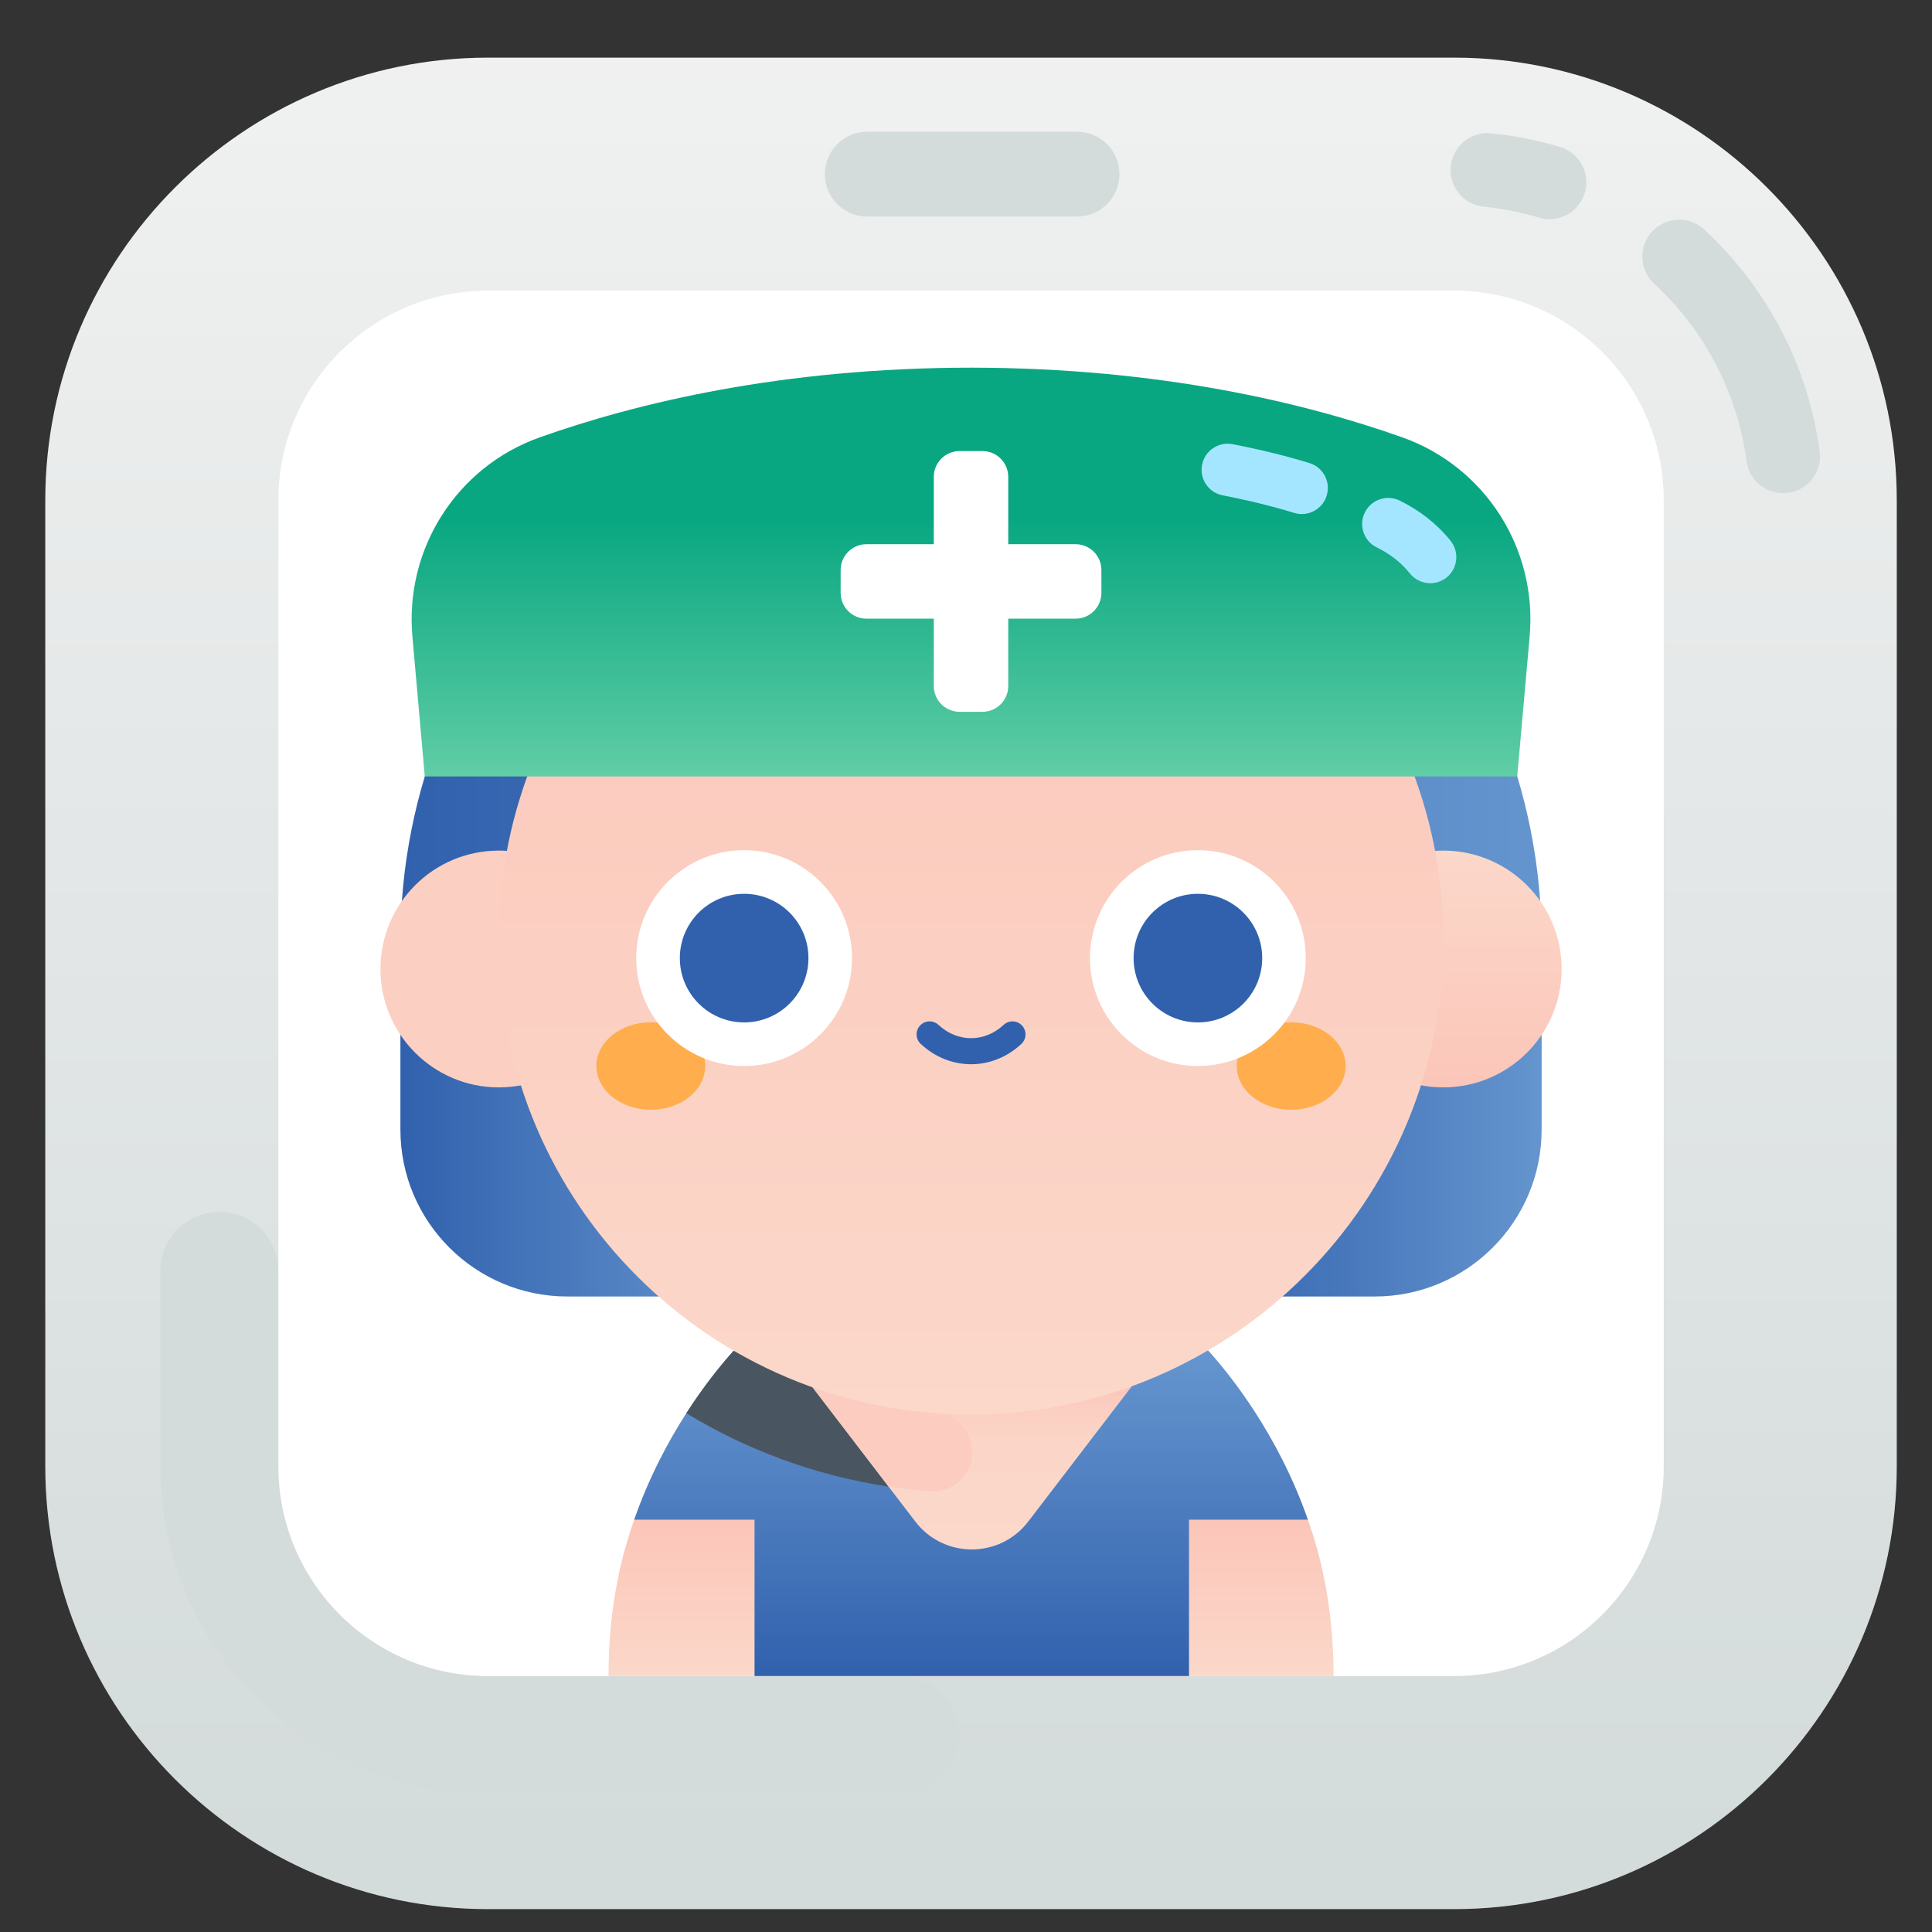 <svg width="60" height="60" viewBox="0 0 60 60" fill="none" xmlns="http://www.w3.org/2000/svg">
<rect x="0" y="0" width="60" height="60" fill="#333333" stroke="none"/>
<g id="Layer_1" clip-path="url(#clip0_6009_4093)">
<g id="Group">
<path id="Vector" d="M15.156 59.29C7.574 59.29 1.406 53.122 1.406 45.54V15.539C1.406 7.957 7.574 1.79 15.156 1.79H45.157C52.739 1.79 58.906 7.957 58.906 15.539V45.54C58.906 53.122 52.739 59.29 45.157 59.29H15.156Z" fill="url(#paint0_linear_6009_4093)"/>
<path id="Vector_2" d="M8.644 39.469C8.644 38.457 7.823 37.636 6.811 37.636C5.799 37.636 4.979 38.457 4.979 39.469V45.541C4.979 51.162 9.535 55.717 15.154 55.717H27.957C28.969 55.717 29.79 54.896 29.79 53.884C29.79 52.872 28.969 52.051 27.957 52.051L8.643 39.469H8.644Z" fill="#D4DBDB"/>
<path id="Vector_3" d="M45.157 9.027H15.156C11.56 9.027 8.645 11.943 8.645 15.539V45.54C8.645 49.136 11.56 52.051 15.156 52.051H45.157C48.753 52.051 51.669 49.136 51.669 45.54V15.539C51.669 11.943 48.753 9.027 45.157 9.027Z" fill="white"/>
<g id="Group_2">
<path id="Vector_4" d="M55.377 15.316C54.812 15.316 54.32 14.897 54.242 14.322C53.962 12.219 52.943 10.261 51.372 8.809C50.907 8.38 50.879 7.655 51.308 7.191C51.737 6.726 52.462 6.698 52.926 7.127C54.888 8.941 56.162 11.389 56.512 14.02C56.595 14.647 56.155 15.223 55.528 15.307C55.477 15.314 55.426 15.317 55.376 15.317L55.377 15.316Z" fill="#D4DBDB"/>
<path id="Vector_5" d="M48.118 6.807C48.01 6.807 47.898 6.791 47.788 6.758C47.232 6.591 46.657 6.478 46.079 6.419C45.45 6.355 44.991 5.794 45.055 5.165C45.118 4.536 45.678 4.076 46.309 4.14C47.032 4.213 47.751 4.356 48.447 4.565C49.054 4.747 49.398 5.386 49.215 5.991C49.066 6.488 48.61 6.808 48.118 6.808V6.807Z" fill="#D4DBDB"/>
</g>
<g id="Group_3">
<path id="Vector_6" d="M19.695 47.194C20.609 44.578 22.075 42.736 22.786 41.946L37.518 41.937C38.226 42.721 39.7 44.567 40.618 47.194L36.925 52.051H23.432L19.693 47.194H19.695Z" fill="url(#paint1_linear_6009_4093)"/>
<path id="Vector_7" d="M23.433 47.195V52.052H18.898C18.898 50.471 19.117 49.107 19.454 47.945C19.529 47.689 19.609 47.438 19.695 47.195H23.433Z" fill="url(#paint2_linear_6009_4093)"/>
<path id="Vector_8" d="M41.415 52.052H36.926V47.195H40.618C40.704 47.438 40.785 47.689 40.859 47.945C41.196 49.107 41.415 50.471 41.415 52.052Z" fill="url(#paint3_linear_6009_4093)"/>
<path id="Vector_9" d="M25.233 43.082L28.426 47.253C29.31 48.408 31.049 48.408 31.933 47.253L35.15 43.05L25.232 43.082H25.233Z" fill="url(#paint4_linear_6009_4093)"/>
<path id="Vector_10" d="M22.786 41.947C22.43 42.342 21.885 43.001 21.314 43.889C23.2 45.034 25.325 45.825 27.593 46.167L25.233 43.083L22.786 41.947Z" fill="#495560"/>
<path id="Vector_11" d="M29.055 43.889C27.741 43.791 26.47 43.524 25.232 43.083L27.593 46.166C28.024 46.231 28.466 46.28 28.885 46.311C29.59 46.365 30.192 45.807 30.192 45.101C30.192 44.461 29.694 43.936 29.055 43.889Z" fill="#FBCCBF"/>
<path id="Vector_12" d="M17.626 16.737C14.28 20.083 12.435 24.534 12.435 29.267H47.877C47.877 24.534 46.034 20.084 42.686 16.737H17.626Z" fill="url(#paint5_linear_6009_4093)"/>
<path id="Vector_13" d="M12.435 29.267V35.078C12.435 37.942 14.758 40.264 17.623 40.264H23.433V29.267H12.435Z" fill="url(#paint6_linear_6009_4093)"/>
<path id="Vector_14" d="M47.877 29.267V35.078C47.877 37.942 45.554 40.264 42.69 40.264H36.879V29.267H47.876H47.877Z" fill="url(#paint7_linear_6009_4093)"/>
<path id="Vector_15" d="M44.821 33.77C46.852 33.77 48.498 32.123 48.498 30.093C48.498 28.062 46.852 26.416 44.821 26.416C42.791 26.416 41.145 28.062 41.145 30.093C41.145 32.123 42.791 33.77 44.821 33.77Z" fill="url(#paint8_linear_6009_4093)"/>
<path id="Vector_16" d="M15.491 33.77C17.522 33.77 19.168 32.123 19.168 30.093C19.168 28.062 17.522 26.416 15.491 26.416C13.461 26.416 11.815 28.062 11.815 30.093C11.815 32.123 13.461 33.77 15.491 33.77Z" fill="url(#paint9_linear_6009_4093)"/>
<path id="Vector_17" d="M15.492 29.132C15.492 21.026 22.07 14.455 30.179 14.467C38.265 14.479 44.856 21.112 44.821 29.199C44.856 37.285 38.265 43.919 30.179 43.931C22.07 43.944 15.492 37.374 15.492 29.267V29.132Z" fill="url(#paint10_linear_6009_4093)"/>
<g id="Group_4">
<path id="Vector_18" d="M40.098 34.464C41.032 34.464 41.789 33.856 41.789 33.106C41.789 32.356 41.032 31.748 40.098 31.748C39.165 31.748 38.408 32.356 38.408 33.106C38.408 33.856 39.165 34.464 40.098 34.464Z" fill="#FFAD4D"/>
<path id="Vector_19" d="M20.212 34.464C21.145 34.464 21.902 33.856 21.902 33.106C21.902 32.356 21.145 31.748 20.212 31.748C19.278 31.748 18.521 32.356 18.521 33.106C18.521 33.856 19.278 34.464 20.212 34.464Z" fill="#FFAD4D"/>
<path id="Vector_20" d="M37.201 33.106C39.052 33.106 40.552 31.605 40.552 29.755C40.552 27.904 39.052 26.403 37.201 26.403C35.35 26.403 33.85 27.904 33.85 29.755C33.85 31.605 35.35 33.106 37.201 33.106Z" fill="white"/>
<path id="Vector_21" d="M23.109 33.106C24.96 33.106 26.46 31.605 26.46 29.755C26.46 27.904 24.96 26.403 23.109 26.403C21.258 26.403 19.758 27.904 19.758 29.755C19.758 31.605 21.258 33.106 23.109 33.106Z" fill="white"/>
<g id="Group_5">
<g id="Group_6">
<path id="Vector_22" d="M37.202 31.752C38.305 31.752 39.199 30.858 39.199 29.755C39.199 28.652 38.305 27.758 37.202 27.758C36.099 27.758 35.205 28.652 35.205 29.755C35.205 30.858 36.099 31.752 37.202 31.752Z" fill="#3161AD"/>
<path id="Vector_23" d="M23.11 31.752C24.213 31.752 25.107 30.858 25.107 29.755C25.107 28.652 24.213 27.758 23.11 27.758C22.007 27.758 21.113 28.652 21.113 29.755C21.113 30.858 22.007 31.752 23.11 31.752Z" fill="#3161AD"/>
</g>
<path id="Vector_24" d="M30.157 33.051C29.602 33.051 29.047 32.841 28.595 32.421C28.431 32.269 28.421 32.013 28.573 31.849C28.725 31.685 28.981 31.675 29.145 31.828C29.741 32.38 30.573 32.38 31.169 31.828C31.333 31.676 31.589 31.685 31.74 31.849C31.892 32.013 31.883 32.269 31.719 32.421C31.266 32.841 30.712 33.051 30.157 33.051Z" fill="#3161AD"/>
</g>
</g>
<path id="Vector_25" d="M43.55 13.583C40.55 12.518 36.035 11.423 30.156 11.418C24.277 11.423 19.762 12.518 16.761 13.583C14.188 14.496 12.566 17.042 12.807 19.762L13.192 24.113H47.119L47.505 19.762C47.746 17.042 46.123 14.496 43.55 13.583Z" fill="url(#paint11_linear_6009_4093)"/>
<path id="Vector_26" d="M33.404 16.901H31.312V14.809C31.312 14.367 30.953 14.008 30.511 14.008H29.801C29.359 14.008 29 14.367 29 14.809V16.901H26.908C26.466 16.901 26.107 17.26 26.107 17.702V18.412C26.107 18.855 26.466 19.213 26.908 19.213H29V21.305C29 21.747 29.359 22.106 29.801 22.106H30.511C30.953 22.106 31.312 21.747 31.312 21.305V19.213H33.404C33.846 19.213 34.205 18.855 34.205 18.412V17.702C34.205 17.26 33.846 16.901 33.404 16.901Z" fill="white"/>
<path id="Vector_27" d="M44.417 18.112C44.179 18.112 43.943 18.007 43.784 17.808C43.521 17.477 43.166 17.199 42.76 17.002C42.358 16.808 42.189 16.324 42.383 15.921C42.578 15.519 43.062 15.35 43.465 15.545C44.089 15.847 44.637 16.28 45.051 16.798C45.329 17.147 45.272 17.657 44.923 17.936C44.773 18.055 44.596 18.112 44.418 18.112H44.417Z" fill="#A4E6FF"/>
<path id="Vector_28" d="M40.428 15.964C40.35 15.964 40.27 15.953 40.191 15.928C39.5 15.717 38.754 15.534 37.973 15.384C37.534 15.3 37.247 14.877 37.331 14.438C37.415 13.998 37.839 13.711 38.278 13.795C39.114 13.955 39.917 14.152 40.664 14.38C41.092 14.511 41.333 14.963 41.202 15.391C41.096 15.739 40.775 15.964 40.428 15.964Z" fill="#A4E6FF"/>
</g>
<path id="Vector_29" d="M33.448 6.725H26.934C26.207 6.725 25.617 6.136 25.617 5.408C25.617 4.68 26.207 4.091 26.934 4.091H33.448C34.176 4.091 34.766 4.68 34.766 5.408C34.766 6.136 34.176 6.725 33.448 6.725Z" fill="#D4DBDB"/>
</g>
</g>
<defs>
<linearGradient id="paint0_linear_6009_4093" x1="30.159" y1="57.395" x2="30.159" y2="-4.496" gradientUnits="userSpaceOnUse">
<stop stop-color="#D4DBDB"/>
<stop offset="1" stop-color="#F3F3F3"/>
</linearGradient>
<linearGradient id="paint1_linear_6009_4093" x1="30.158" y1="52.051" x2="30.158" y2="41.935" gradientUnits="userSpaceOnUse">
<stop stop-color="#3161AD"/>
<stop offset="0.98" stop-color="#6595CE"/>
</linearGradient>
<linearGradient id="paint2_linear_6009_4093" x1="21.168" y1="52.051" x2="21.168" y2="47.193" gradientUnits="userSpaceOnUse">
<stop stop-color="#FBD8CA"/>
<stop offset="0.98" stop-color="#FBC6B9"/>
</linearGradient>
<linearGradient id="paint3_linear_6009_4093" x1="39.173" y1="52.051" x2="39.173" y2="47.193" gradientUnits="userSpaceOnUse">
<stop stop-color="#FBD8CA"/>
<stop offset="0.98" stop-color="#FBC6B9"/>
</linearGradient>
<linearGradient id="paint4_linear_6009_4093" x1="30.194" y1="48.119" x2="30.194" y2="43.048" gradientUnits="userSpaceOnUse">
<stop stop-color="#FBD8CA"/>
<stop offset="0.63" stop-color="#FBD6C8"/>
<stop offset="0.86" stop-color="#FBCFC2"/>
<stop offset="1" stop-color="#FBC6B9"/>
</linearGradient>
<linearGradient id="paint5_linear_6009_4093" x1="12.435" y1="23.002" x2="47.877" y2="23.002" gradientUnits="userSpaceOnUse">
<stop stop-color="#3161AD"/>
<stop offset="1" stop-color="#6595CE"/>
</linearGradient>
<linearGradient id="paint6_linear_6009_4093" x1="12.435" y1="34.765" x2="23.432" y2="34.765" gradientUnits="userSpaceOnUse">
<stop stop-color="#3161AD"/>
<stop offset="1" stop-color="#6595CE"/>
</linearGradient>
<linearGradient id="paint7_linear_6009_4093" x1="36.88" y1="34.765" x2="47.877" y2="34.765" gradientUnits="userSpaceOnUse">
<stop stop-color="#3161AD"/>
<stop offset="1" stop-color="#6595CE"/>
</linearGradient>
<linearGradient id="paint8_linear_6009_4093" x1="44.824" y1="33.768" x2="44.824" y2="26.412" gradientUnits="userSpaceOnUse">
<stop offset="0.02" stop-color="#FBC6B9"/>
<stop offset="1" stop-color="#FBD8CA"/>
</linearGradient>
<linearGradient id="paint9_linear_6009_4093" x1="15.492" y1="60.662" x2="15.492" y2="60.662" gradientUnits="userSpaceOnUse">
<stop offset="0.02" stop-color="#FBC6B9"/>
<stop offset="1" stop-color="#FBD8CA"/>
</linearGradient>
<linearGradient id="paint10_linear_6009_4093" x1="30.159" y1="43.929" x2="30.159" y2="14.464" gradientUnits="userSpaceOnUse">
<stop stop-color="#FBD8CA"/>
<stop offset="0.98" stop-color="#FBC6B9"/>
</linearGradient>
<linearGradient id="paint11_linear_6009_4093" x1="30.157" y1="28.773" x2="30.157" y2="16.078" gradientUnits="userSpaceOnUse">
<stop offset="0.02" stop-color="#91E2B9"/>
<stop offset="1" stop-color="#08A781"/>
</linearGradient>
<clipPath id="clip0_6009_4093">
<rect width="60" height="60" fill="white"/>
</clipPath>
</defs>
</svg>
